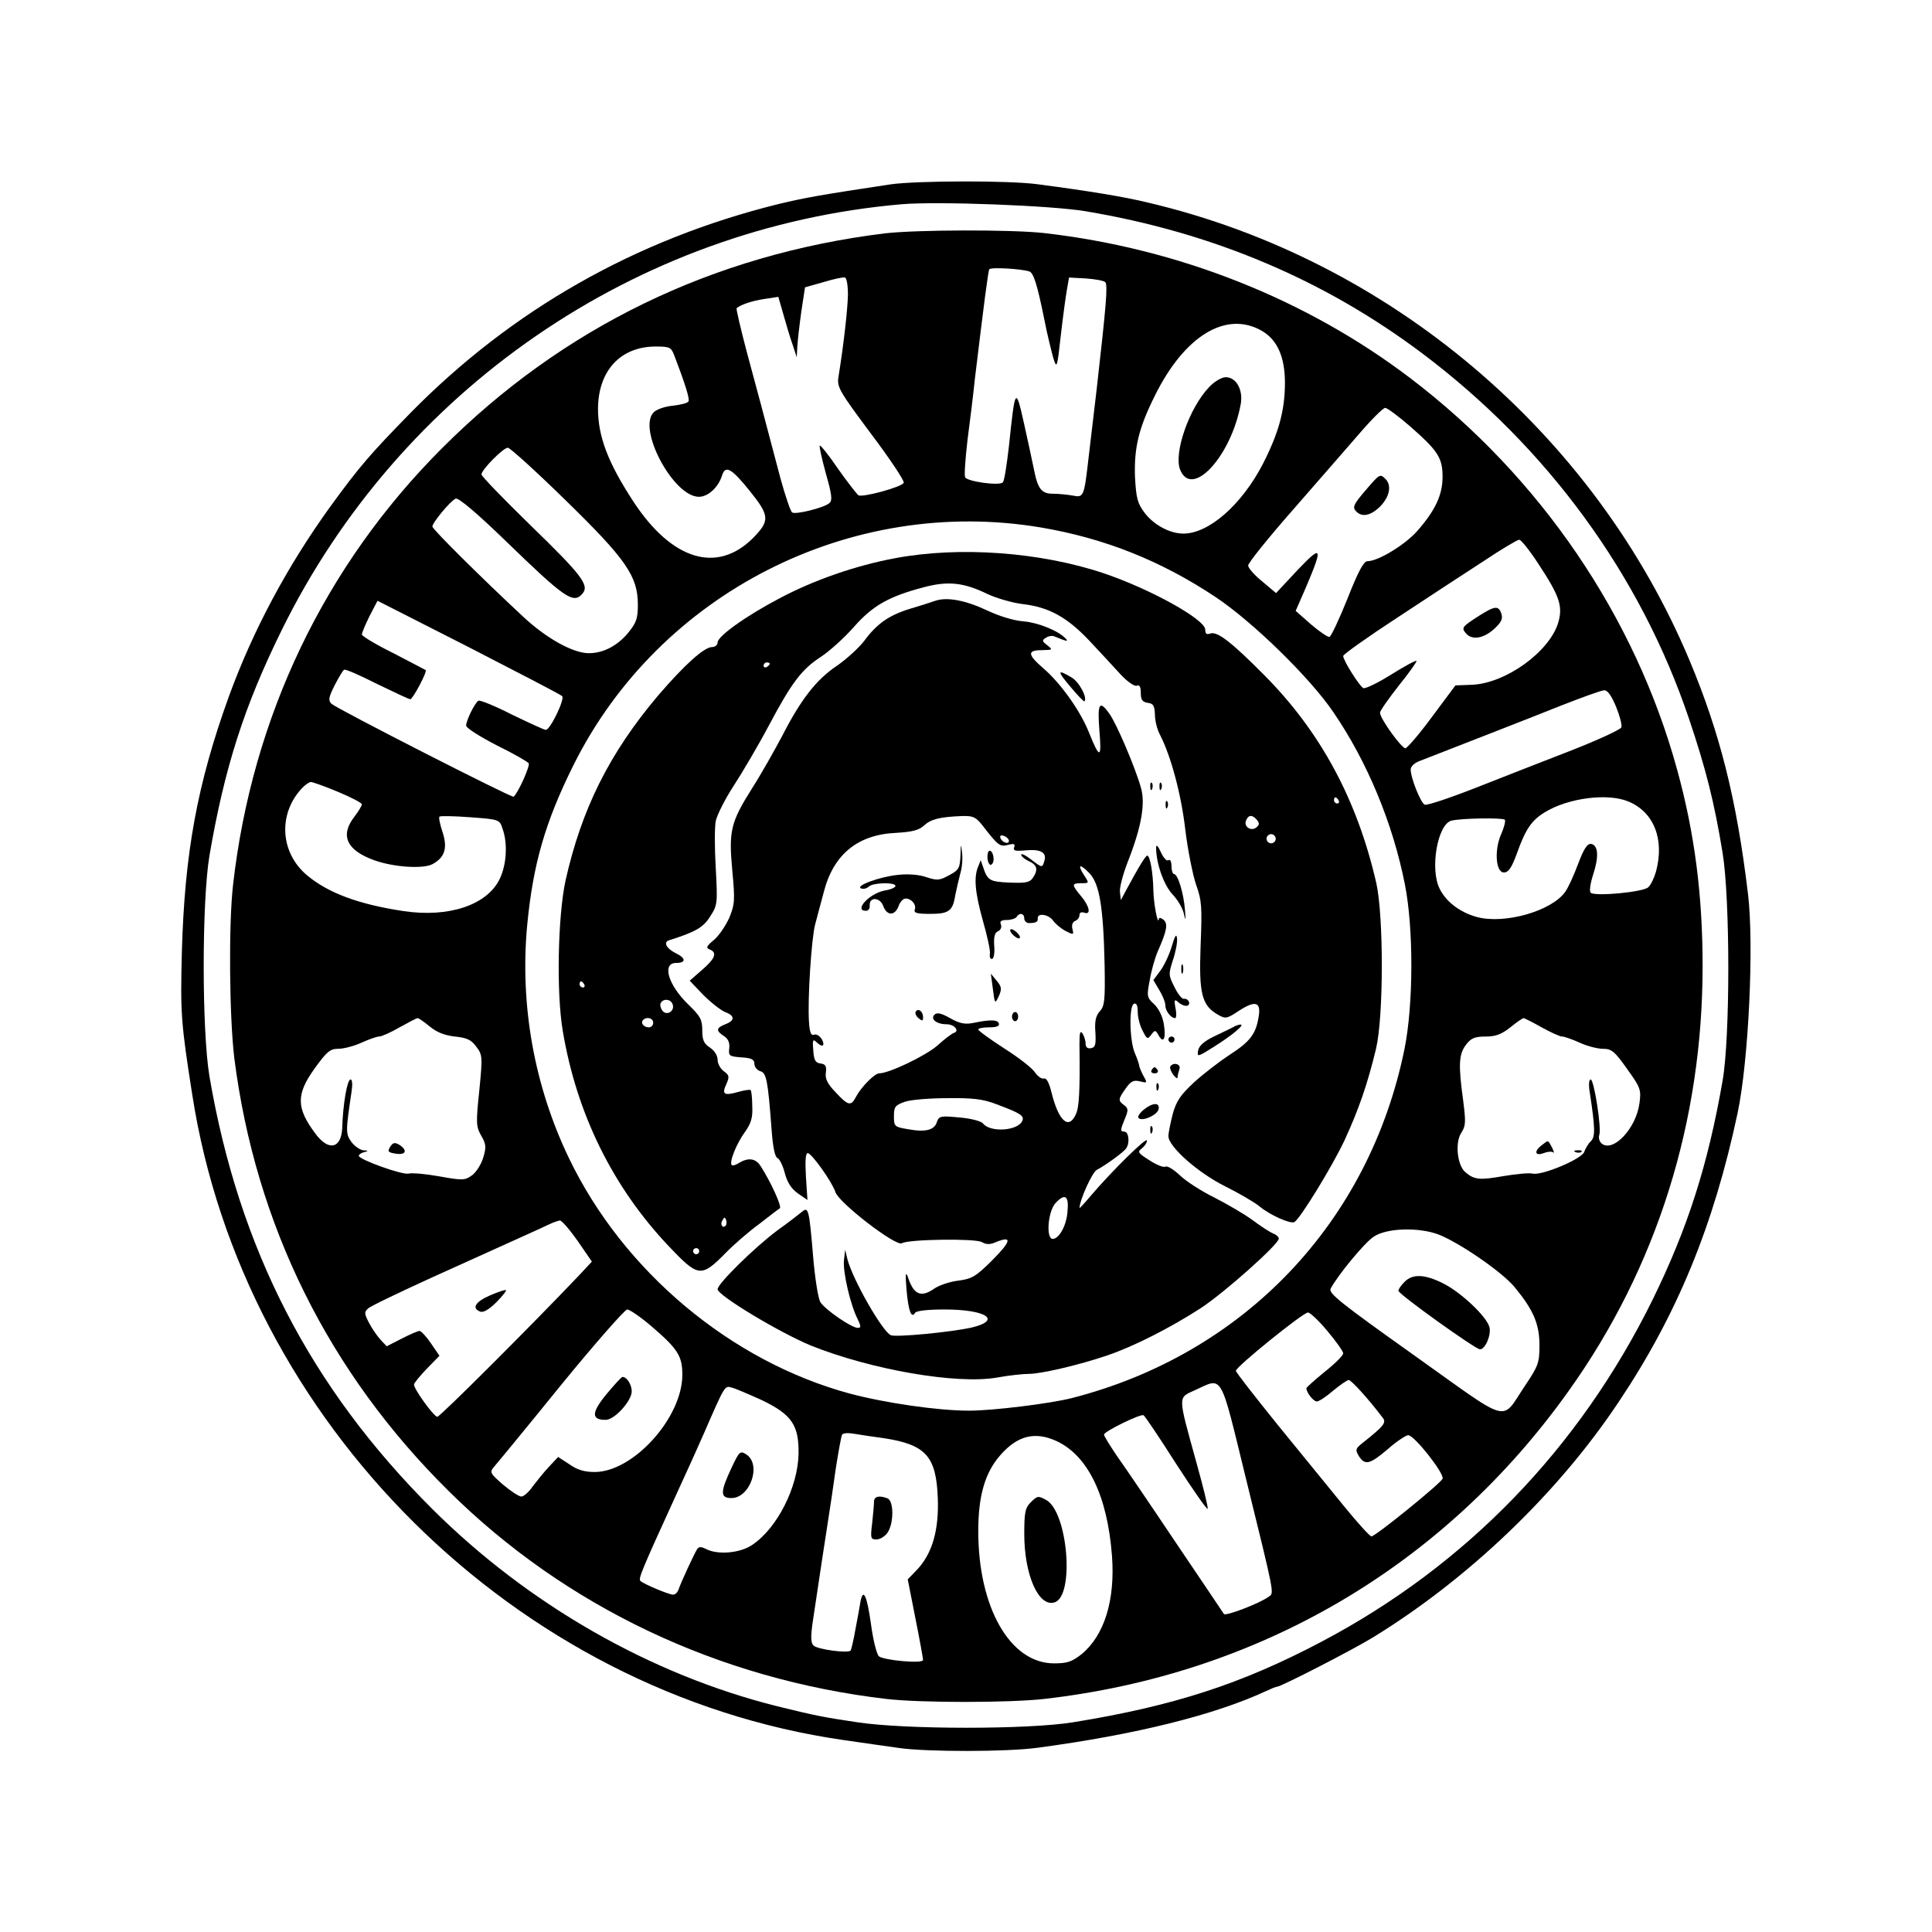 <?xml version="1.0" standalone="no"?>
<!DOCTYPE svg PUBLIC "-//W3C//DTD SVG 20010904//EN"
 "http://www.w3.org/TR/2001/REC-SVG-20010904/DTD/svg10.dtd">
<svg version="1.0" xmlns="http://www.w3.org/2000/svg"
 width="630pt" height="630pt" viewBox="0 0 630 630"
 preserveAspectRatio="xMidYMid meet">
<g transform="translate(0,630) scale(0.1,-0.1)"
fill="#000000" stroke="none">
<path d="M2905 5699 c-225 -34 -278 -43 -369 -65 -463 -115 -867 -344 -1198
-681 -130 -133 -165 -173 -261 -305 -140 -194 -252 -403 -331 -620 -103 -285
-144 -510 -153 -833 -5 -198 -3 -230 34 -465 166 -1069 1055 -1950 2123 -2104
63 -9 145 -21 182 -26 90 -13 354 -13 453 1 320 43 576 107 742 184 17 8 34
15 38 15 12 0 242 118 311 160 310 190 603 469 802 768 191 285 310 576 388
942 36 170 54 549 34 715 -37 308 -91 523 -190 760 -311 743 -979 1309 -1765
1494 -77 19 -193 38 -360 60 -93 13 -393 12 -480 0z m636 -88 c411 -69 775
-222 1095 -462 409 -307 713 -722 872 -1194 55 -163 82 -271 109 -435 25 -152
25 -604 0 -745 -48 -275 -114 -480 -227 -711 -239 -486 -608 -868 -1080 -1117
-261 -138 -483 -210 -810 -263 -145 -24 -549 -24 -705 0 -107 16 -135 21 -260
52 -413 103 -813 332 -1126 644 -397 396 -630 848 -726 1410 -25 150 -25 570
0 720 49 286 113 486 234 732 386 787 1157 1317 2023 1392 118 10 489 -4 601
-23z"/>
<path d="M2885 5539 c-561 -69 -1051 -307 -1444 -701 -383 -383 -619 -877
-681 -1423 -15 -130 -12 -432 4 -565 69 -544 308 -1026 700 -1413 381 -377
880 -613 1426 -677 110 -13 400 -13 515 0 701 80 1303 433 1710 1004 288 403
437 878 437 1386 0 231 -26 433 -83 640 -137 500 -446 954 -869 1276 -339 258
-757 424 -1195 474 -106 12 -419 11 -520 -1z m471 -124 c14 -4 26 -41 49 -155
9 -47 23 -103 29 -125 12 -39 13 -38 25 70 7 61 16 128 20 150 l7 40 55 -3
c29 -2 58 -7 63 -12 9 -9 3 -76 -28 -350 -8 -69 -20 -168 -26 -220 -15 -131
-16 -133 -52 -126 -17 3 -46 6 -64 6 -38 0 -50 15 -63 82 -5 24 -19 90 -32
148 -27 121 -29 117 -49 -75 -7 -60 -15 -114 -20 -118 -11 -12 -118 3 -123 17
-3 7 1 62 8 122 8 60 19 150 24 199 30 248 43 350 47 357 5 7 101 2 130 -7z
m-591 -76 c-1 -47 -13 -157 -31 -269 -5 -32 3 -46 106 -184 61 -81 109 -153
107 -160 -5 -14 -134 -49 -148 -41 -5 4 -35 42 -66 86 -30 44 -57 78 -60 76
-2 -3 7 -43 20 -91 20 -70 22 -88 11 -97 -18 -15 -110 -38 -121 -30 -5 3 -22
53 -38 111 -59 224 -74 280 -110 413 -20 76 -35 140 -33 142 14 12 51 24 90
30 l46 7 17 -59 c9 -32 22 -76 30 -98 l13 -40 2 35 c1 19 7 71 13 114 l12 79
60 17 c33 10 65 17 70 15 6 -1 10 -26 10 -56z m1350 -118 c50 -29 75 -85 75
-169 0 -90 -20 -163 -72 -265 -69 -133 -176 -227 -259 -227 -44 0 -96 28 -126
67 -24 32 -28 47 -32 119 -3 94 12 158 65 264 97 196 233 278 349 211z m-1917
-78 c36 -94 52 -145 47 -152 -2 -5 -25 -11 -51 -14 -25 -2 -53 -12 -62 -21
-55 -54 64 -276 147 -276 30 0 64 31 76 71 11 33 31 21 90 -52 65 -81 66 -97
10 -154 -117 -116 -263 -72 -388 117 -84 128 -117 214 -117 306 1 123 73 201
186 202 47 0 52 -2 62 -27z m2401 -234 c90 -79 105 -102 105 -164 0 -59 -24
-110 -83 -177 -40 -45 -127 -98 -162 -98 -12 0 -30 -33 -65 -122 -27 -67 -53
-123 -59 -125 -5 -1 -32 17 -60 41 l-50 44 34 78 c56 132 52 139 -28 55 l-70
-75 -45 38 c-25 20 -46 44 -46 52 0 8 64 88 143 178 78 89 176 202 217 249 41
48 80 87 87 87 6 0 43 -27 82 -61z m-2756 -239 c199 -194 237 -249 237 -342 0
-45 -5 -59 -32 -92 -35 -42 -81 -66 -128 -66 -51 0 -138 48 -214 119 -129 120
-296 285 -296 294 0 13 60 85 76 91 9 4 70 -48 162 -137 195 -189 222 -208
252 -172 22 27 -3 60 -170 222 -88 86 -160 160 -160 166 0 15 71 87 86 87 7 0
91 -76 187 -170z m1551 -90 c207 -35 391 -108 570 -227 120 -80 306 -261 383
-374 112 -163 195 -365 234 -562 29 -146 28 -393 -1 -537 -115 -566 -523 -995
-1085 -1139 -71 -18 -257 -41 -335 -41 -102 0 -274 25 -390 56 -387 105 -738
399 -915 768 -113 235 -160 499 -136 758 19 200 59 338 151 523 280 562 905
879 1524 775z m1622 -118 c70 -106 81 -139 65 -193 -29 -95 -172 -198 -282
-202 l-53 -2 -76 -102 c-41 -56 -81 -102 -87 -103 -13 0 -83 97 -83 116 0 6
28 46 61 88 34 42 60 79 58 81 -3 2 -40 -18 -83 -45 -43 -27 -83 -46 -90 -44
-12 5 -66 90 -66 105 0 5 80 62 178 126 97 64 224 147 281 184 57 38 109 69
115 69 6 0 34 -35 62 -78z m-3183 -432 c10 -9 -39 -110 -53 -110 -6 0 -55 23
-111 50 -55 28 -104 48 -109 45 -12 -7 -40 -65 -40 -81 0 -8 45 -36 99 -64 55
-27 102 -54 105 -59 5 -8 -33 -94 -49 -109 -5 -5 -575 286 -594 303 -11 11
-10 20 10 60 13 25 27 49 31 51 4 3 52 -18 107 -46 56 -27 104 -50 109 -50 8
0 56 90 50 95 -2 1 -49 26 -105 55 -57 28 -103 56 -103 61 0 5 11 32 25 60
l26 50 297 -151 c163 -84 301 -155 305 -160z m3437 -35 c12 -30 20 -60 17 -67
-3 -7 -76 -41 -163 -75 -88 -34 -228 -89 -312 -122 -84 -33 -159 -58 -166 -55
-13 5 -46 87 -46 115 0 9 12 21 28 27 169 66 360 140 462 181 69 27 132 50
141 50 11 1 24 -18 39 -54z m-4168 -277 c43 -18 78 -36 78 -41 0 -4 -11 -23
-25 -41 -47 -61 -24 -109 65 -141 64 -23 159 -29 190 -13 41 22 50 53 33 105
-8 24 -13 47 -10 50 3 3 48 2 101 -2 94 -7 95 -7 105 -38 17 -48 13 -117 -10
-164 -41 -84 -165 -126 -313 -104 -146 22 -246 59 -315 117 -87 73 -95 198
-18 282 11 12 25 22 31 22 5 0 45 -14 88 -32z m4209 -32 c83 -35 117 -124 89
-228 -6 -21 -17 -44 -25 -51 -15 -16 -175 -31 -188 -18 -5 5 -1 31 8 59 19 58
17 95 -6 100 -13 2 -24 -15 -43 -65 -14 -38 -33 -79 -42 -91 -44 -63 -199
-107 -289 -82 -54 15 -99 49 -120 91 -33 63 -8 211 38 223 33 8 166 10 174 3
3 -4 -2 -24 -11 -45 -24 -52 -19 -127 8 -127 15 0 25 15 42 61 28 79 48 109
91 135 76 47 206 64 274 35z m-3910 -733 c23 -19 48 -29 82 -33 40 -4 54 -11
70 -33 20 -26 21 -32 10 -142 -11 -106 -11 -118 6 -148 16 -27 17 -38 7 -71
-6 -21 -22 -47 -36 -58 -24 -17 -30 -18 -107 -4 -45 8 -91 12 -101 9 -20 -5
-162 46 -162 58 0 4 8 10 18 12 14 4 14 5 -3 6 -11 1 -28 13 -39 27 -19 27
-19 34 0 162 4 25 3 42 -3 42 -11 0 -25 -83 -27 -158 -3 -68 -45 -77 -88 -18
-62 83 -63 127 -2 212 40 55 50 64 77 64 18 0 52 9 76 20 24 11 50 20 57 20 8
0 38 13 67 30 29 16 55 30 59 30 3 0 21 -12 39 -27z m3626 -3 c29 -16 59 -30
67 -30 7 0 33 -9 57 -20 24 -11 58 -20 76 -20 28 0 38 -8 79 -66 44 -61 46
-68 40 -112 -11 -82 -86 -161 -123 -131 -8 7 -11 19 -8 28 8 21 -17 181 -28
181 -6 0 -7 -19 -3 -42 18 -118 18 -144 4 -159 -9 -8 -18 -24 -22 -35 -7 -23
-138 -78 -168 -71 -10 3 -53 -1 -95 -8 -79 -14 -96 -12 -125 13 -26 22 -34 96
-13 128 15 23 15 36 6 107 -16 116 -14 150 10 181 16 21 29 26 63 26 33 0 52
7 81 30 21 17 40 30 43 30 3 0 29 -13 59 -30z m-3143 -697 l46 -67 -42 -45
c-151 -159 -453 -461 -462 -461 -12 1 -76 90 -76 105 0 5 19 28 42 52 l41 42
-28 41 c-15 22 -32 40 -37 40 -5 0 -31 -11 -58 -25 l-49 -25 -19 20 c-11 12
-28 36 -38 55 -16 31 -17 36 -4 48 8 8 103 53 210 102 327 148 344 155 375
170 17 8 35 15 41 15 6 0 32 -30 58 -67z m2808 21 c68 -27 205 -121 246 -170
62 -75 82 -121 82 -191 0 -57 -4 -67 -46 -130 -82 -121 -40 -132 -362 97 -239
170 -281 203 -273 218 25 46 110 149 140 169 42 29 148 32 213 7z m-2571 -296
c89 -76 104 -99 104 -161 0 -140 -160 -317 -286 -317 -33 0 -57 7 -82 25 l-37
24 -30 -32 c-17 -18 -40 -47 -53 -64 -12 -18 -29 -33 -37 -33 -8 0 -35 18 -60
39 -42 37 -44 40 -29 58 9 10 107 129 218 266 111 136 209 247 216 247 8 0 43
-24 76 -52z m2208 -19 c28 -33 51 -66 51 -72 0 -7 -27 -34 -60 -60 -33 -27
-60 -51 -60 -54 0 -14 23 -43 34 -43 7 0 31 16 53 35 23 19 46 35 51 35 8 0
63 -60 110 -122 14 -17 6 -27 -67 -85 -21 -17 -22 -21 -10 -41 20 -31 35 -28
95 23 28 25 59 45 66 45 20 0 119 -126 112 -142 -7 -16 -219 -188 -232 -188
-5 0 -45 44 -89 98 -43 53 -141 173 -216 265 -75 93 -137 172 -137 177 0 13
219 190 235 190 7 0 36 -27 64 -61z m-266 -481 c94 -382 92 -372 75 -384 -27
-21 -141 -65 -147 -57 -3 5 -74 110 -157 233 -83 124 -170 252 -193 284 -22
33 -41 63 -41 68 0 10 120 69 129 63 4 -2 52 -73 106 -158 55 -85 101 -151
103 -147 2 5 -15 73 -37 152 -61 221 -61 209 -4 235 92 42 80 62 166 -289z
m-1578 256 c97 -47 120 -81 119 -174 -2 -109 -69 -242 -150 -297 -40 -28 -114
-34 -152 -14 -16 8 -23 8 -29 -1 -10 -16 -52 -107 -60 -130 -3 -10 -11 -18
-18 -18 -14 0 -97 35 -107 45 -7 7 6 38 112 270 50 109 68 149 95 210 70 161
68 157 92 150 12 -3 56 -22 98 -41z m399 -124 c135 -21 169 -59 174 -195 4
-105 -18 -181 -68 -234 l-30 -31 25 -127 c14 -70 25 -131 25 -136 0 -13 -128
-1 -144 12 -7 6 -19 53 -26 106 -13 92 -25 118 -34 73 -2 -13 -9 -52 -16 -88
-6 -36 -14 -68 -16 -72 -7 -10 -107 3 -121 16 -9 8 -10 27 -3 76 21 139 40
268 50 330 6 36 17 112 25 169 9 57 18 108 21 113 3 5 20 6 37 3 18 -3 63 -10
101 -15z m561 -9 c103 -48 166 -179 181 -374 11 -145 -25 -260 -99 -321 -32
-25 -47 -30 -90 -30 -143 0 -247 182 -247 431 0 116 22 191 72 248 56 64 113
78 183 46z"/>
<path d="M3943 5038 c-65 -68 -116 -214 -95 -269 38 -97 167 43 198 214 8 46
-15 87 -49 87 -13 0 -37 -14 -54 -32z"/>
<path d="M4452 4700 c-36 -42 -42 -53 -32 -65 19 -23 49 -18 81 14 30 31 38
68 17 89 -18 18 -19 17 -66 -38z"/>
<path d="M2920 4480 c-130 -24 -267 -72 -378 -131 -112 -59 -202 -124 -202
-144 0 -8 -8 -15 -18 -15 -26 0 -90 -58 -176 -158 -159 -188 -250 -371 -302
-604 -25 -116 -30 -365 -9 -489 45 -270 163 -510 346 -703 96 -101 105 -103
185 -22 27 28 77 71 110 95 32 25 62 48 67 51 7 6 -30 87 -63 138 -16 25 -40
28 -70 10 -10 -7 -21 -10 -24 -7 -9 9 16 71 44 109 19 27 25 46 23 83 0 27 -3
50 -5 52 -2 3 -21 0 -42 -6 -46 -13 -53 -7 -37 27 10 23 9 28 -9 41 -11 8 -20
25 -20 37 0 14 -10 30 -25 40 -20 13 -25 25 -25 56 0 35 -6 46 -44 83 -67 64
-89 137 -41 137 33 0 32 16 -2 32 -30 15 -41 36 -21 42 86 27 112 42 134 78
24 37 24 43 18 157 -4 65 -4 134 0 154 4 19 30 71 58 114 28 43 80 131 115
197 76 143 108 184 171 225 26 17 74 60 105 95 62 71 115 101 229 131 79 21
130 16 208 -22 30 -14 82 -29 116 -33 85 -10 144 -43 216 -119 34 -36 79 -85
101 -109 22 -24 46 -41 54 -38 9 4 13 -4 13 -24 0 -22 5 -29 23 -32 18 -2 22
-10 23 -38 0 -19 7 -48 16 -65 36 -69 70 -196 83 -310 8 -66 24 -146 35 -179
19 -53 20 -73 15 -200 -6 -157 4 -195 57 -225 24 -14 29 -13 68 13 54 35 73
29 64 -21 -9 -55 -28 -80 -95 -123 -32 -21 -84 -61 -115 -89 -45 -42 -58 -61
-70 -104 -7 -28 -14 -61 -14 -72 0 -34 97 -120 186 -164 44 -22 94 -51 110
-64 34 -29 102 -59 115 -52 20 13 123 181 163 266 48 104 76 187 103 299 25
105 25 432 1 540 -62 271 -181 492 -363 676 -108 109 -156 147 -179 138 -11
-4 -16 -1 -16 13 0 33 -178 132 -332 184 -207 69 -469 88 -678 49z m-410 -344
c0 -3 -4 -8 -10 -11 -5 -3 -10 -1 -10 4 0 6 5 11 10 11 6 0 10 -2 10 -4z
m1855 -446 c3 -5 1 -10 -4 -10 -6 0 -11 5 -11 10 0 6 2 10 4 10 3 0 8 -4 11
-10z m-266 -64 c8 -10 8 -16 -2 -24 -17 -14 -42 2 -34 22 8 20 21 20 36 2z
m61 -61 c0 -8 -7 -15 -15 -15 -8 0 -15 7 -15 15 0 8 7 15 15 15 8 0 15 -7 15
-15z m-2255 -475 c3 -5 1 -10 -4 -10 -6 0 -11 5 -11 10 0 6 2 10 4 10 3 0 8
-4 11 -10z m288 -64 c9 -22 -18 -40 -33 -22 -6 9 -9 20 -5 26 9 15 32 12 38
-4z m-63 -61 c0 -8 -6 -15 -14 -15 -17 0 -28 14 -19 24 12 12 33 6 33 -9z
m236 -662 c-10 -10 -19 5 -10 18 6 11 8 11 12 0 2 -7 1 -15 -2 -18z m-86 -83
c0 -5 -4 -10 -10 -10 -5 0 -10 5 -10 10 0 6 5 10 10 10 6 0 10 -4 10 -10z"/>
<path d="M3050 4341 c-14 -5 -51 -17 -82 -26 -69 -21 -109 -49 -150 -105 -17
-22 -57 -59 -89 -81 -67 -45 -117 -109 -178 -228 -24 -45 -67 -122 -97 -169
-72 -114 -78 -141 -66 -272 9 -96 8 -109 -10 -153 -12 -26 -34 -59 -50 -72
-24 -20 -27 -26 -14 -31 26 -10 18 -30 -25 -67 l-40 -35 44 -46 c25 -25 57
-50 71 -56 33 -12 33 -28 1 -40 -30 -12 -31 -21 -5 -38 14 -9 20 -21 18 -40
-3 -25 0 -27 40 -30 33 -2 42 -7 42 -21 0 -10 9 -21 19 -24 20 -5 25 -29 37
-190 4 -57 11 -90 19 -93 7 -3 18 -25 24 -49 8 -30 21 -51 42 -66 l32 -22 -5
76 c-3 53 -1 77 6 77 13 -1 80 -95 90 -127 11 -35 198 -179 217 -167 21 13
237 16 260 4 16 -9 28 -9 50 1 51 20 45 0 -16 -61 -53 -53 -66 -60 -110 -66
-27 -3 -62 -15 -77 -25 -45 -32 -69 -21 -88 38 -7 19 -8 6 -4 -42 6 -70 16
-96 28 -76 4 7 43 11 96 11 136 0 189 -35 88 -59 -68 -15 -243 -32 -263 -25
-27 11 -125 182 -142 249 l-7 30 -4 -35 c-4 -37 21 -146 45 -192 11 -23 11
-28 0 -28 -20 0 -106 59 -122 84 -7 12 -18 79 -24 154 -12 143 -15 158 -34
142 -7 -6 -43 -34 -82 -62 -75 -56 -195 -174 -195 -192 0 -20 203 -142 305
-184 195 -78 474 -127 606 -104 38 7 85 12 104 12 40 0 164 29 255 60 86 29
206 90 305 154 78 51 255 209 255 227 0 5 -8 13 -17 16 -10 4 -40 23 -68 44
-27 20 -84 53 -125 74 -41 20 -91 52 -112 72 -20 19 -41 32 -47 29 -6 -4 -29
5 -52 20 -38 24 -41 28 -26 39 9 7 17 18 17 26 0 13 -113 -98 -183 -180 -20
-24 -37 -42 -37 -40 2 30 42 116 56 124 29 15 88 58 96 70 13 18 9 55 -6 55
-13 0 -13 5 0 37 14 33 14 38 0 49 -21 15 -20 20 5 55 16 23 25 28 46 23 24
-6 25 -6 12 17 -7 13 -14 29 -14 34 -1 6 -7 24 -14 40 -18 40 -20 157 -3 162
8 3 12 -6 12 -27 0 -17 7 -45 16 -61 14 -28 16 -29 28 -13 12 16 14 16 24 -2
16 -29 25 -10 17 37 -4 25 -17 51 -32 65 -23 21 -24 26 -14 77 5 31 17 73 26
94 31 70 34 91 19 104 -8 6 -14 8 -15 3 -3 -25 -17 48 -18 92 -1 59 -11 114
-20 114 -5 0 -26 -33 -70 -115 l-16 -30 -3 26 c-2 14 10 59 26 100 44 112 58
190 42 242 -19 67 -80 209 -102 239 -33 47 -40 35 -33 -54 8 -94 1 -94 -35 -4
-28 69 -91 158 -148 207 -52 45 -53 59 -4 59 35 1 36 1 17 16 -17 13 -18 16
-5 24 8 6 21 8 28 5 41 -17 47 -18 37 -7 -25 26 -90 52 -138 56 -30 2 -79 17
-117 35 -72 34 -132 45 -170 32z m154 -733 c51 -66 57 -70 83 -63 20 5 24 3
20 -8 -4 -11 3 -13 36 -10 51 5 72 -7 62 -36 -6 -21 -7 -21 -41 5 -19 15 -34
22 -34 17 0 -5 11 -15 25 -21 28 -13 31 -29 12 -56 -10 -14 -25 -16 -76 -14
-65 3 -71 7 -86 53 l-7 20 -8 -20 c-15 -35 -11 -84 15 -177 14 -49 25 -98 23
-109 -2 -10 2 -17 7 -16 6 1 9 21 7 43 -2 30 2 43 12 47 9 4 13 13 10 22 -5
11 1 15 19 15 14 0 29 5 32 10 9 15 25 12 25 -5 0 -8 7 -15 15 -15 23 0 30 4
29 15 -2 19 35 14 50 -7 8 -11 26 -26 41 -34 26 -13 27 -13 22 7 -3 12 0 22 9
26 8 3 14 11 14 19 0 8 6 11 15 8 24 -9 18 21 -10 54 -31 37 -31 42 1 42 26 0
26 0 9 26 -23 36 -14 39 18 6 32 -34 45 -108 49 -299 2 -115 0 -134 -16 -151
-13 -15 -17 -33 -14 -69 2 -39 0 -48 -14 -51 -12 -2 -18 3 -18 15 0 10 -5 25
-10 33 -8 11 -10 2 -10 -35 2 -155 -1 -207 -12 -229 -23 -51 -56 -22 -79 71
-8 33 -17 49 -25 46 -7 -2 -20 7 -29 20 -9 14 -54 49 -100 78 -46 30 -84 57
-85 62 0 4 16 7 36 7 24 0 34 4 31 13 -4 12 -28 13 -85 1 -26 -5 -44 -1 -74
16 -30 17 -43 19 -51 11 -14 -14 7 -31 40 -31 25 0 43 -22 24 -28 -7 -2 -32
-21 -55 -42 -40 -34 -157 -90 -189 -90 -15 0 -59 -45 -76 -77 -16 -31 -25 -29
-66 15 -26 27 -35 44 -32 64 3 21 -1 28 -17 30 -17 2 -22 11 -24 43 -3 32 -1
38 9 28 20 -20 31 -15 19 8 -7 11 -18 18 -25 15 -10 -4 -15 7 -17 42 -5 72 8
272 20 317 6 22 18 69 28 105 31 123 110 188 234 194 55 3 77 9 93 24 23 21
51 28 124 31 36 1 45 -3 67 -31z m86 -50 c0 -13 -23 -5 -28 10 -2 7 2 10 12 6
9 -3 16 -11 16 -16z m-40 -859 c77 -29 90 -37 84 -53 -13 -34 -106 -40 -129
-9 -6 7 -39 16 -76 19 -62 6 -67 5 -74 -15 -8 -26 -37 -34 -95 -23 -43 7 -45
9 -45 42 0 31 4 36 35 47 19 7 82 12 140 12 83 1 116 -3 160 -20z m231 -349
c-3 -46 -27 -89 -48 -90 -23 0 -16 90 9 117 31 33 44 24 39 -27z"/>
<path d="M3132 3510 c-2 -41 -5 -47 -37 -64 -31 -17 -39 -18 -75 -6 -23 8 -60
11 -93 7 -59 -6 -140 -36 -119 -44 8 -3 19 0 25 6 13 13 87 15 87 2 0 -5 -16
-12 -36 -15 -50 -10 -101 -66 -60 -66 8 0 13 8 12 17 -2 29 33 28 44 -1 12
-33 38 -33 50 -1 5 14 15 25 23 25 19 0 36 -20 30 -36 -4 -11 7 -14 50 -14 61
0 74 9 82 61 4 19 11 50 16 69 6 19 9 51 6 70 -3 31 -4 30 -5 -10z"/>
<path d="M3220 3506 c0 -14 5 -26 10 -26 6 0 10 9 10 19 0 11 -4 23 -10 26 -6
4 -10 -5 -10 -19z"/>
<path d="M3300 3255 c7 -8 17 -15 22 -15 6 0 5 7 -2 15 -7 8 -17 15 -22 15 -6
0 -5 -7 2 -15z"/>
<path d="M3237 3080 c7 -55 7 -56 21 -26 9 21 8 29 -8 48 l-19 23 6 -45z"/>
<path d="M2986 3001 c-3 -5 1 -14 9 -21 12 -10 15 -10 15 3 0 19 -16 31 -24
18z"/>
<path d="M3300 2985 c0 -8 5 -15 10 -15 6 0 10 7 10 15 0 8 -4 15 -10 15 -5 0
-10 -7 -10 -15z"/>
<path d="M3491 4060 c23 -28 44 -49 45 -47 11 11 -17 64 -42 78 -47 28 -48 22
-3 -31z"/>
<path d="M3751 3734 c0 -11 3 -14 6 -6 3 7 2 16 -1 19 -3 4 -6 -2 -5 -13z"/>
<path d="M3781 3734 c0 -11 3 -14 6 -6 3 7 2 16 -1 19 -3 4 -6 -2 -5 -13z"/>
<path d="M3801 3674 c0 -11 3 -14 6 -6 3 7 2 16 -1 19 -3 4 -6 -2 -5 -13z"/>
<path d="M3770 3538 c-1 -51 25 -125 54 -155 17 -18 34 -47 37 -65 5 -23 6
-19 3 15 -4 53 -23 117 -36 117 -4 0 -8 12 -8 26 0 14 -4 23 -10 19 -6 -4 -17
9 -25 27 -8 18 -14 25 -15 16z"/>
<path d="M3821 3214 c-8 -27 -25 -63 -37 -79 l-23 -31 19 -32 c11 -18 20 -40
20 -50 0 -18 18 -42 32 -42 4 0 5 15 1 33 -5 26 -3 30 8 20 7 -7 19 -13 27
-13 7 0 12 6 9 13 -2 6 -9 11 -16 10 -6 -2 -20 15 -31 38 -20 39 -20 42 -5 89
9 27 15 59 13 71 -2 16 -7 7 -17 -27z"/>
<path d="M3852 3140 c0 -14 2 -19 5 -12 2 6 2 18 0 25 -3 6 -5 1 -5 -13z"/>
<path d="M4020 2950 c-8 -4 -36 -18 -62 -30 -31 -15 -48 -30 -51 -45 -4 -23
-2 -22 52 12 59 37 102 73 86 72 -6 0 -17 -4 -25 -9z"/>
<path d="M3810 2910 c0 -5 5 -10 10 -10 6 0 10 5 10 10 0 6 -4 10 -10 10 -5 0
-10 -4 -10 -10z"/>
<path d="M3816 2822 c-2 -4 2 -16 10 -27 8 -10 14 -14 14 -8 0 6 3 18 6 27 6
16 -20 24 -30 8z"/>
<path d="M3755 2810 c-3 -5 1 -10 10 -10 9 0 13 5 10 10 -3 6 -8 10 -10 10 -2
0 -7 -4 -10 -10z"/>
<path d="M3771 2754 c0 -11 3 -14 6 -6 3 7 2 16 -1 19 -3 4 -6 -2 -5 -13z"/>
<path d="M3729 2681 c-13 -11 -21 -23 -16 -27 12 -12 61 10 65 29 5 23 -20 22
-49 -2z"/>
<path d="M3751 2614 c0 -11 3 -14 6 -6 3 7 2 16 -1 19 -3 4 -6 -2 -5 -13z"/>
<path d="M4823 4292 c-56 -36 -58 -39 -43 -57 19 -23 56 -18 91 13 24 22 30
33 25 50 -9 28 -21 27 -73 -6z"/>
<path d="M1272 2560 c-9 -15 -7 -18 19 -22 33 -5 39 11 11 29 -15 9 -21 7 -30
-7z"/>
<path d="M5028 2566 c-27 -20 -23 -37 6 -26 13 5 27 6 31 2 4 -4 2 3 -4 16
-14 26 -11 25 -33 8z"/>
<path d="M5138 2543 c7 -3 16 -2 19 1 4 3 -2 6 -13 5 -11 0 -14 -3 -6 -6z"/>
<path d="M1598 2076 c-48 -21 -61 -42 -32 -53 10 -4 29 7 52 30 20 20 34 38
32 40 -3 2 -26 -6 -52 -17z"/>
<path d="M4580 2120 c-11 -11 -20 -24 -20 -29 0 -11 250 -190 266 -191 17 0
37 46 31 72 -9 35 -93 114 -151 143 -60 30 -99 32 -126 5z"/>
<path d="M1977 1753 c-49 -60 -49 -83 -2 -83 29 0 85 62 85 93 0 22 -16 47
-30 47 -4 0 -27 -26 -53 -57z"/>
<path d="M2386 1515 c-38 -81 -38 -100 -1 -100 61 0 99 109 49 142 -20 13 -23
11 -48 -42z"/>
<path d="M2850 1403 c0 -10 -3 -42 -6 -70 -6 -49 -5 -53 14 -53 11 0 28 10 36
22 21 30 21 104 0 112 -28 11 -44 6 -44 -11z"/>
<path d="M3360 1400 c-17 -17 -20 -33 -20 -102 0 -134 47 -240 99 -223 66 21
43 296 -28 334 -26 14 -28 14 -51 -9z"/>
</g>
</svg>
